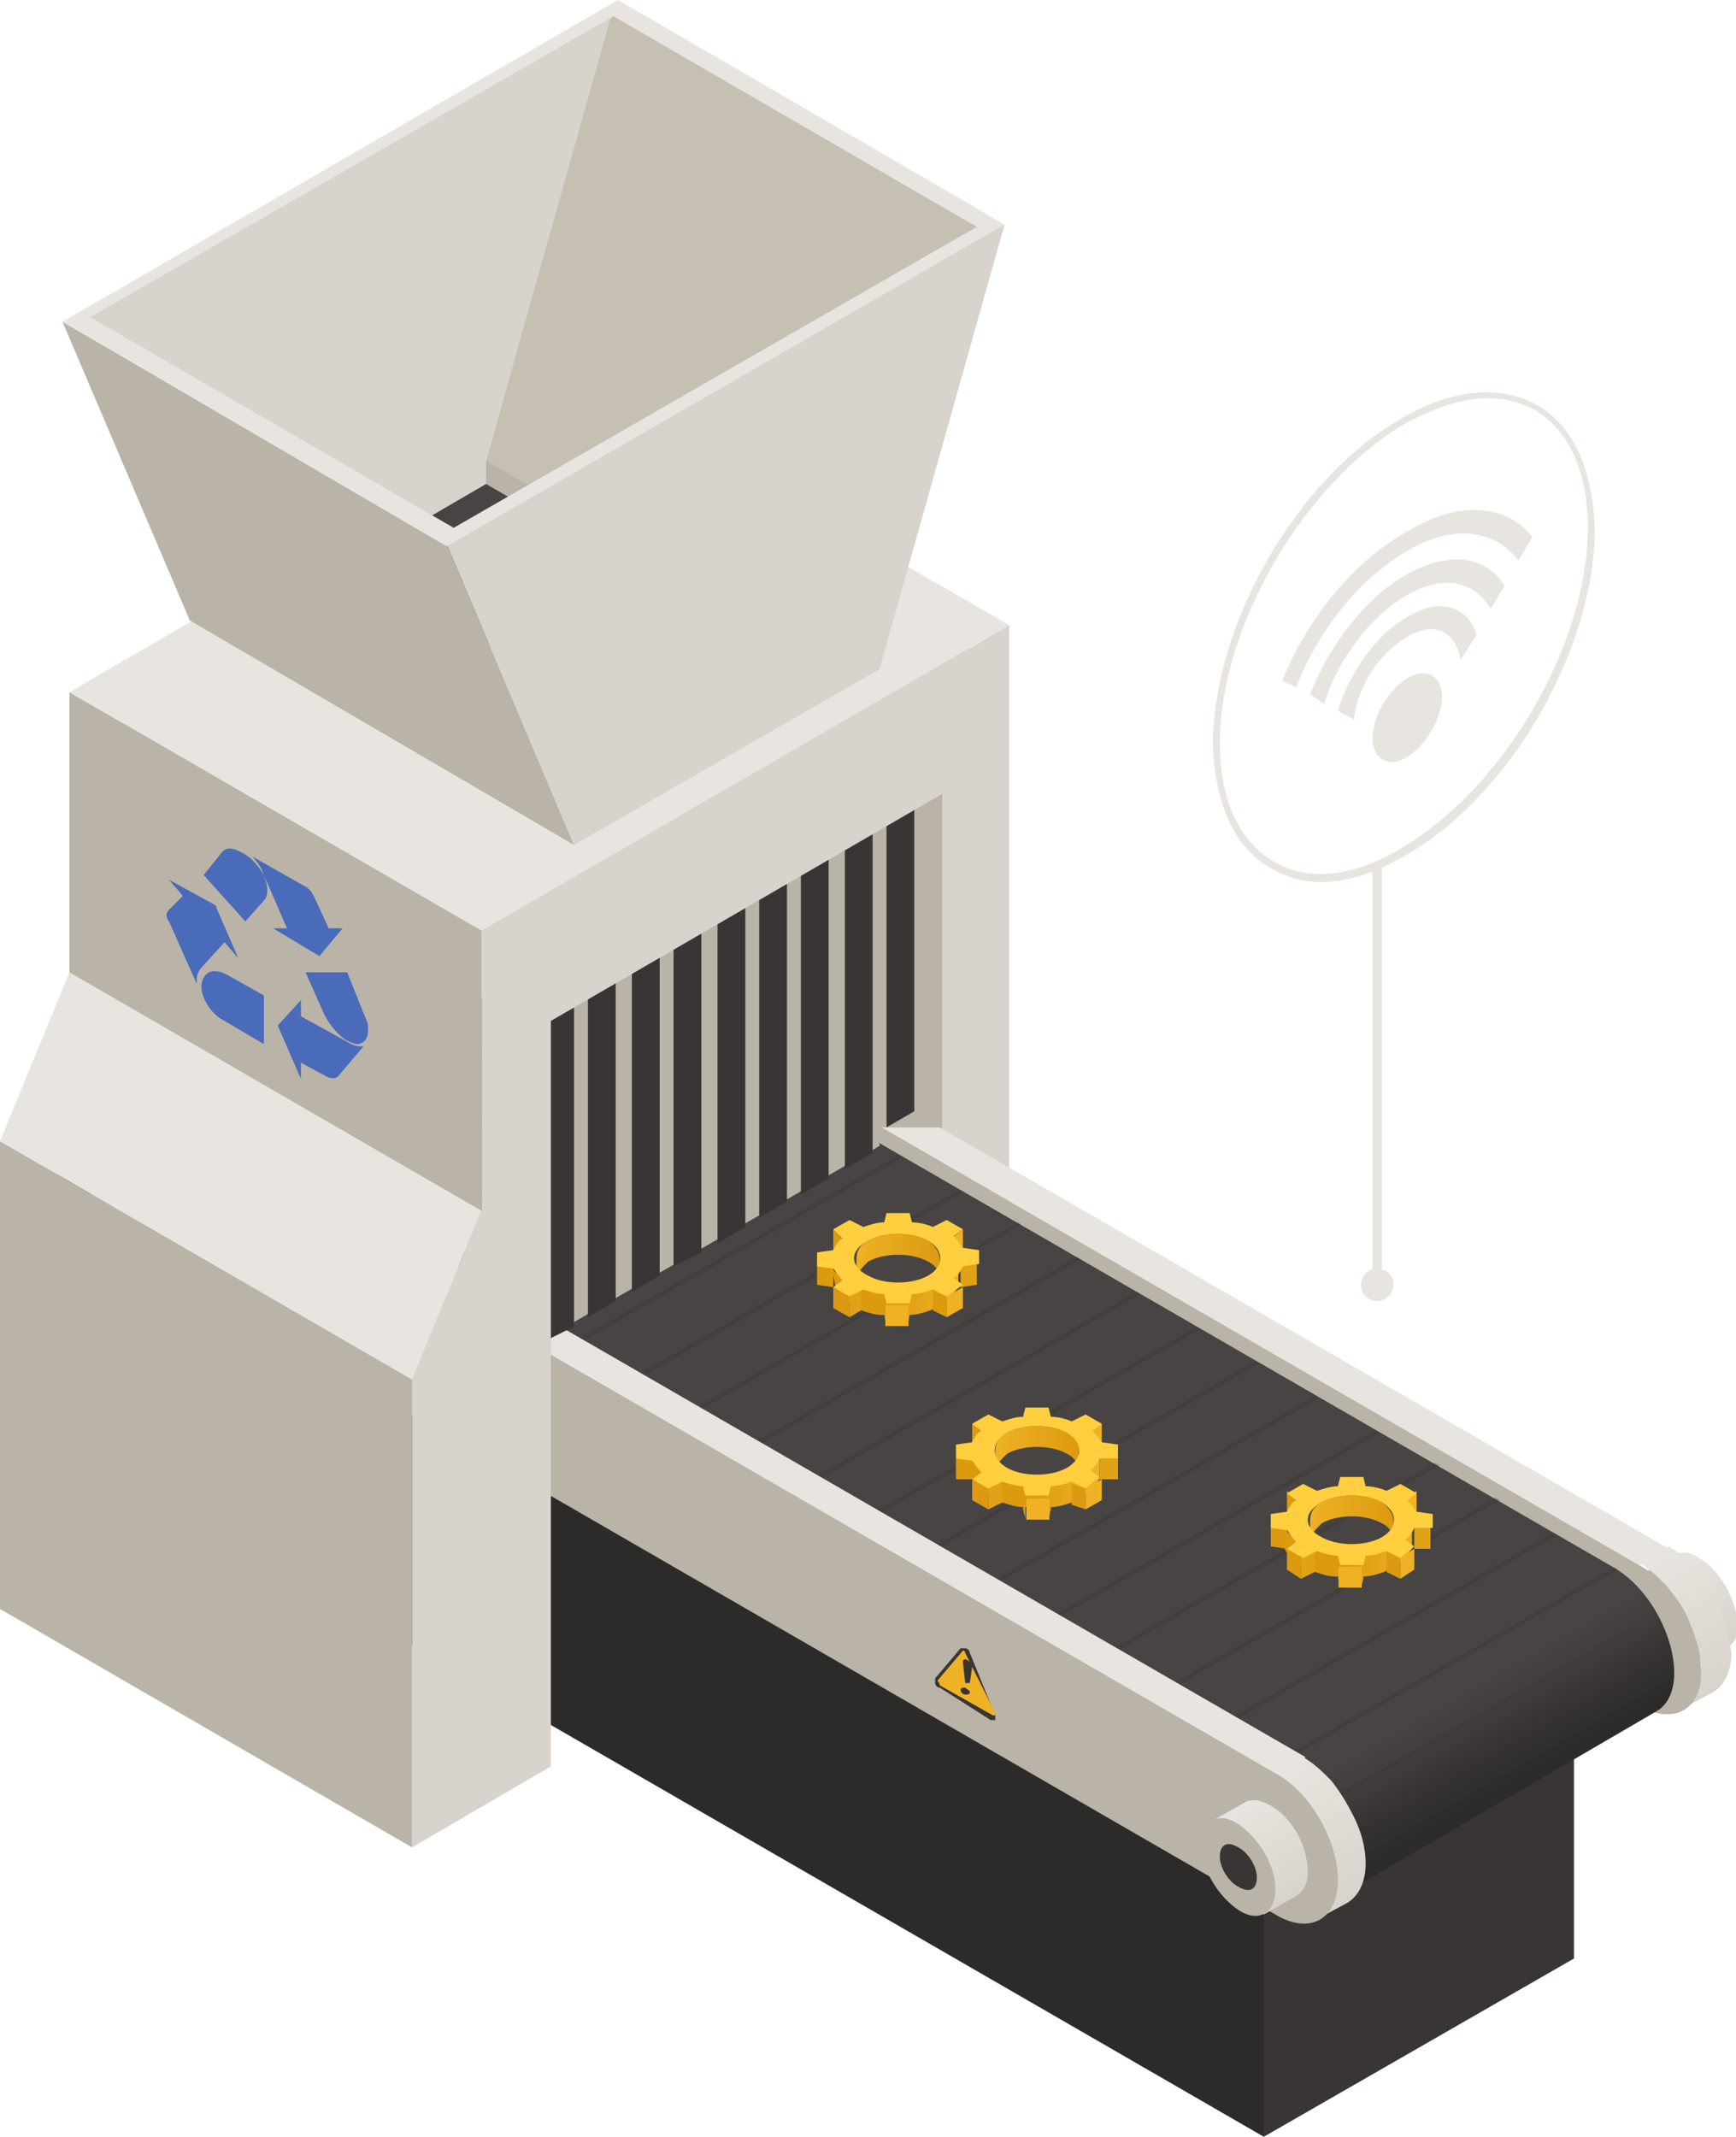 <svg version="1.1" xmlns="http://www.w3.org/2000/svg" xmlns:xlink="http://www.w3.org/1999/xlink" x="0px" y="0px"
	 viewBox="0 0 75 92.3" style="enable-background:new 0 0 75 92.3;" xml:space="preserve">
<style type="text/css">
	.st0_5{fill:#D8D3CC;}
	.st1_5{fill:#B9B4A7;}
	.st2_5{fill:url(#SVGID_1_5_);}
	.st3_5{fill:#383534;}
	.st4_5{fill:url(#SVGID_2_5_);}
	.st5_5{enable-background:new    ;}
	.st6_5{fill:#E8E4DF;}
	.st7_5{fill:url(#SVGID_3_5_);}
	.st8_5{fill:#2D2B2A;}
	.st9_5{fill:url(#SVGID_4_5_);}
	.st10_5{fill:#1F1C1C;}
	.st11_5{opacity:0.3;fill:#383534;}
	.st12_5{fill:url(#SVGID_5_5_);}
	.st13_5{fill:url(#SVGID_6_5_);}
	.st14_5{fill:url(#SVGID_7_5_);}
	.st15_5{fill:url(#SVGID_8_5_);}
	.st16_5{fill:#DC9A11;}
	.st17_5{fill:#EFB224;}
	.st18_5{fill:url(#SVGID_9_5_);}
	.st19_5{fill:#E2A217;}
	.st20_5{fill:#FFCF40;}
	.st21_5{fill:url(#SVGID_10_5_);}
	.st22_5{fill:url(#SVGID_11_5_);}
	.st23_5{fill:url(#SVGID_12_5_);}
	.st24_5{fill:url(#SVGID_13_5_);}
	.st25_5{fill:url(#SVGID_14_5_);}
	.st26_5{fill:url(#SVGID_15_5_);}
	.st27_5{fill:#4A6ABA;}
	.st28_5{fill:#474443;}
	.st29_5{fill:#C6C0B2;}
</style>
<g id="_x31_5_1_">
	<g id="_x31_5">
		<g>
			<polygon class="st0_5" points="40.7,28.7 43.6,27 43.6,64.9 40.7,66.6 			"/>
			<polygon class="st1_5" points="40.7,28.7 40.7,66.6 22.8,56.3 22.8,18.4 			"/>
		</g>
		<g>
			<g id="Axonometric_Cylinder_68_">
				<linearGradient id="SVGID_1_5_" gradientUnits="userSpaceOnUse" x1="21.909" y1="38.242" x2="24.205" y2="42.219">
					<stop  offset="0" style="stop-color:#E8E4DF"/>
					<stop  offset="1" style="stop-color:#D8D3CC"/>
				</linearGradient>
				<path class="st2_5" d="M23.2,38.3C22.7,38,22.3,38,22,38.2L20.6,39l2.3,4l1.4-0.8c0.3-0.2,0.5-0.5,0.5-1
					C24.8,40.1,24.1,38.8,23.2,38.3z"/>
				<path id="Cylinder_face_16_" class="st1_5" d="M23.4,41.9c0,1-0.7,1.5-1.6,0.9s-1.6-1.8-1.6-2.8c0-1,0.7-1.5,1.6-0.9
					C22.7,39.6,23.4,40.9,23.4,41.9z"/>
				<path id="Cylinder_face_15_" class="st3_5" d="M22.5,41.4c0,0.5-0.3,0.7-0.8,0.4C21.4,41.6,21,41,21,40.5c0-0.5,0.3-0.7,0.8-0.4
					C22.2,40.3,22.5,40.9,22.5,41.4z"/>
			</g>
			<g id="Axonometric_Cylinder_67_">
				<linearGradient id="SVGID_2_5_" gradientUnits="userSpaceOnUse" x1="72.137" y1="67.241" x2="74.432" y2="71.217">
					<stop  offset="0" style="stop-color:#E8E4DF"/>
					<stop  offset="1" style="stop-color:#D8D3CC"/>
				</linearGradient>
				<path class="st4_5" d="M73.4,67.3C73,67,72.6,67,72.3,67.2L70.9,68l2.3,4l1.4-0.8c0.3-0.2,0.5-0.5,0.5-1
					C75,69.1,74.3,67.8,73.4,67.3z"/>
				<path id="Cylinder_face_14_" class="st1_5" d="M73.6,70.9c0,1-0.7,1.5-1.6,0.9c-0.9-0.5-1.6-1.8-1.6-2.8c0-1,0.7-1.5,1.6-0.9
					S73.6,69.9,73.6,70.9z"/>
				<path id="Cylinder_face_13_" class="st3_5" d="M72.8,70.4c0,0.5-0.3,0.7-0.8,0.4c-0.4-0.2-0.8-0.8-0.8-1.3c0-0.5,0.3-0.7,0.8-0.4
					C72.4,69.3,72.8,69.9,72.8,70.4z"/>
			</g>
			<g class="st5_5">
				<path class="st6_5" d="M21.9,37.9c-0.7-0.4-1.4-0.5-1.9-0.2l-1.3,0.7c0.5-0.3,1.2-0.2,1.9,0.2l50.2,29l0.8-0.2l0.5-0.5L21.9,37.9z
					"/>
				<linearGradient id="SVGID_3_5_" gradientUnits="userSpaceOnUse" x1="71.042" y1="67.404" x2="74.244" y2="72.95">
					<stop  offset="0" style="stop-color:#E8E4DF"/>
					<stop  offset="1" style="stop-color:#D8D3CC"/>
				</linearGradient>
				<path class="st7_5" d="M74.3,69.4c-0.3-0.6-0.6-1.1-1-1.6c-0.4-0.4-0.7-0.7-1.2-1l-1.3,0.7c0.4,0.2,0.8,0.6,1.2,1
					c0.4,0.5,0.8,1,1,1.6c0.3,0.7,0.5,1.4,0.5,2c0,0.8-0.3,1.4-0.8,1.7l1.3-0.7c0.5-0.3,0.8-0.9,0.8-1.7
					C74.7,70.8,74.6,70.1,74.3,69.4z"/>
				<path class="st1_5" d="M70.8,67.6l-50.2-29c-1.5-0.8-2.7-0.2-2.7,1.5c0,1.7,1.2,3.7,2.7,4.6l50.2,29c1.5,0.8,2.7,0.2,2.7-1.5
					C73.4,70.5,72.3,68.4,70.8,67.6z"/>
			</g>
			<g>
				<polygon class="st3_5" points="54.6,78.2 68,70.4 68,84.6 54.6,92.3 				"/>
				<polygon class="st8_5" points="54.6,78.2 54.6,92.3 7.5,65.1 7.5,51 				"/>
			</g>
			<g class="st5_5">
				<path class="st1_5" d="M55.8,76.4L7,48.3C5.9,47.6,5,48.1,5,49.4c0,1.3,0.9,2.9,2,3.5l48.8,28.2c1.1,0.7,2.1,0.1,2.1-1.2
					C57.9,78.7,57,77.1,55.8,76.4z"/>
				<linearGradient id="SVGID_4_5_" gradientUnits="userSpaceOnUse" x1="44.329" y1="68.857" x2="53.194" y2="84.21">
					<stop  offset="0.734" style="stop-color:#474443"/>
					<stop  offset="0.821" style="stop-color:#403D3C"/>
					<stop  offset="0.878" style="stop-color:#383534"/>
					<stop  offset="0.985" style="stop-color:#2D2B2A"/>
				</linearGradient>
				<path class="st9_5" d="M69.7,67.7L20.9,39.5c-0.6-0.3-1.3-0.5-1.9-0.2L5.2,47.4c0.6-0.3,1.3-0.1,1.9,0.2l48.8,28.2
					c2.2,1.3,3.5,5.2,1.8,6.2l13.9-8.1C73.2,72.9,72,69,69.7,67.7z"/>
				<path class="st10_5" d="M55.8,75.8L7,47.6c-1.4-0.8-2.6-0.2-2.6,1.5c0,1.7,1.2,3.7,2.6,4.5l48.8,28.2c1.4,0.8,2.6,0.2,2.6-1.5
					C58.4,78.6,57.3,76.6,55.8,75.8z M55.8,81.1L7,53c-1.1-0.7-2-2.2-2-3.5c0-1.3,0.9-1.8,2.1-1.2l48.8,28.2c1.1,0.7,2,2.2,2,3.5
					C57.9,81.2,57,81.8,55.8,81.1z"/>
				<path class="st11_5" d="M17.3,53.6l-0.2-0.1l13.9-8l0.2,0.1L17.3,53.6z M41.6,51.5l-0.2-0.1l-13.9,8l0.2,0.1L41.6,51.5z M33.8,47
					l-0.2-0.1l-13.9,8l0.2,0.1L33.8,47z M39,50l-0.2-0.1l-13.9,8l0.2,0.1L39,50z M36.4,48.5l-0.2-0.1l-13.9,8l0.2,0.1L36.4,48.5z
					 M71.6,69.7C71.6,69.7,71.6,69.7,71.6,69.7l-14,7.9c0,0,0,0.1,0.1,0.1C57.7,77.8,71.6,69.8,71.6,69.7
					C71.6,69.8,71.6,69.7,71.6,69.7z M69.7,67.7l-13.9,8c0.1,0,0.1,0.1,0.2,0.1l13.9-8C69.8,67.8,69.8,67.7,69.7,67.7z M7,47.6
					l13.9-8c-0.1,0-0.1-0.1-0.2-0.1l-13.9,8C6.9,47.5,7,47.6,7,47.6z M26.1,42.5l-0.2-0.1l-13.9,8l0.2,0.1L26.1,42.5z M9.4,49
					l0.2,0.1l13.9-8L23.4,41L9.4,49z M28.7,44l-0.2-0.1l-13.9,8l0.2,0.1L28.7,44z M54.4,58.9l-0.2-0.1l-13.9,8l0.2,0.1L54.4,58.9z
					 M44.1,52.9L44,52.8l-13.9,8l0.2,0.1L44.1,52.9z M59.6,61.9l-0.2-0.1l-13.9,8l0.2,0.1L59.6,61.9z M62.2,63.3L62,63.2l-13.9,8
					l0.2,0.1L62.2,63.3z M72.3,72.2c0,0-13.7,7.9-13.7,7.9l0.2,0.1l13.5-7.8C72.3,72.3,72.3,72.3,72.3,72.2z M67.3,66.3l-0.2-0.1
					l-13.9,8l0.2,0.1L67.3,66.3z M64.8,64.8l-0.2-0.1l-13.9,8l0.2,0.1L64.8,64.8z M49.3,55.9l-0.2-0.1l-13.9,8l0.2,0.1L49.3,55.9z
					 M46.7,54.4l-0.2-0.1l-13.9,8l0.2,0.1L46.7,54.4z M57,60.4l-0.2-0.1l-13.9,8l0.2,0.1L57,60.4z M51.9,57.4l-0.2-0.1l-13.9,8
					l0.2,0.1L51.9,57.4z"/>
			</g>
			<g class="st5_5">
				<path class="st6_5" d="M6.2,46.9c-0.7-0.4-1.4-0.5-1.9-0.2L3,47.5c0.5-0.3,1.2-0.2,1.9,0.2l50.2,29l0.8-0.3l0.5-0.5L6.2,46.9z"/>
				<linearGradient id="SVGID_5_5_" gradientUnits="userSpaceOnUse" x1="55.324" y1="76.479" x2="58.526" y2="82.025">
					<stop  offset="0" style="stop-color:#E8E4DF"/>
					<stop  offset="1" style="stop-color:#D8D3CC"/>
				</linearGradient>
				<path class="st12_5" d="M58.5,78.5c-0.3-0.6-0.6-1.1-1-1.6c-0.4-0.4-0.7-0.7-1.2-1l-1.3,0.7c0.4,0.2,0.8,0.6,1.2,1
					c0.4,0.5,0.8,1,1,1.6c0.3,0.7,0.5,1.4,0.5,2c0,0.8-0.3,1.4-0.8,1.7l1.3-0.7c0.5-0.3,0.8-0.9,0.8-1.7
					C59,79.8,58.8,79.1,58.5,78.5z"/>
				<path class="st1_5" d="M55.1,76.6c1.5,0.8,2.7,2.9,2.7,4.6c0,1.7-1.2,2.4-2.7,1.5l-50.2-29c-1.5-0.8-2.7-2.9-2.7-4.6
					c0-1.7,1.2-2.4,2.7-1.5L55.1,76.6z"/>
			</g>
			<g id="Axonometric_Cylinder_66_">
				<linearGradient id="SVGID_6_5_" gradientUnits="userSpaceOnUse" x1="53.617" y1="77.934" x2="55.913" y2="81.91">
					<stop  offset="0" style="stop-color:#E8E4DF"/>
					<stop  offset="1" style="stop-color:#D8D3CC"/>
				</linearGradient>
				<path class="st13_5" d="M54.9,78c-0.5-0.3-0.9-0.3-1.2-0.1l-1.4,0.8l2.3,4l1.4-0.8c0.3-0.2,0.5-0.5,0.5-1
					C56.5,79.7,55.8,78.5,54.9,78z"/>
				<path id="Cylinder_face_12_" class="st1_5" d="M55.1,81.6c0,1-0.7,1.5-1.6,0.9s-1.6-1.8-1.6-2.8c0-1,0.7-1.5,1.6-0.9
					S55.1,80.6,55.1,81.6z"/>
				<path id="Cylinder_face_11_" class="st3_5" d="M54.3,81.1c0,0.5-0.3,0.7-0.8,0.4c-0.4-0.2-0.8-0.8-0.8-1.3c0-0.5,0.3-0.7,0.8-0.4
					C53.9,80,54.3,80.6,54.3,81.1z"/>
			</g>
			<g id="Axonometric_Cylinder_57_">
				<linearGradient id="SVGID_7_5_" gradientUnits="userSpaceOnUse" x1="3.39" y1="48.935" x2="5.685" y2="52.911">
					<stop  offset="0" style="stop-color:#E8E4DF"/>
					<stop  offset="1" style="stop-color:#D8D3CC"/>
				</linearGradient>
				<path class="st14_5" d="M4.7,49c-0.5-0.3-0.9-0.3-1.2-0.1l-1.4,0.8l2.3,4l1.4-0.8c0.3-0.2,0.5-0.5,0.5-1C6.3,50.7,5.6,49.5,4.7,49
					z"/>
				<path id="Cylinder_face_10_" class="st1_5" d="M4.9,52.6c0,1-0.7,1.5-1.6,0.9c-0.9-0.5-1.6-1.8-1.6-2.8c0-1,0.7-1.5,1.6-0.9
					S4.9,51.6,4.9,52.6z"/>
				<path id="Cylinder_face_9_" class="st3_5" d="M4,52.1c0,0.5-0.3,0.7-0.8,0.4s-0.8-0.8-0.8-1.3c0-0.5,0.3-0.7,0.8-0.4
					C3.7,51,4,51.6,4,52.1z"/>
			</g>
		</g>
		<g>
			<linearGradient id="SVGID_8_5_" gradientUnits="userSpaceOnUse" x1="23.732" y1="52.928" x2="27.98" y2="52.928">
				<stop  offset="0.296" style="stop-color:#DC9A11"/>
				<stop  offset="1" style="stop-color:#EFB224"/>
			</linearGradient>
			<path class="st15_5" d="M23.8,53.8c0.3,0.1,0.6,0.2,0.9,0.2l1.2,0c0.3,0,0.6-0.1,0.9-0.2l0.8-0.5c0.2-0.2,0.3-0.4,0.4-0.5l0-0.9
				c-1,1.1-5.1,1-5.5,0l-0.1,0.4l0.1,0.5c0.1,0.2,0.2,0.4,0.4,0.5L23.8,53.8z"/>
			<polygon class="st16_5" points="22.6,50.3 22.5,51.2 23,51.5 23,50.6 			"/>
			<polygon class="st17_5" points="27.7,50.6 27.7,51.6 28.1,51.2 28.1,50.3 			"/>
			<linearGradient id="SVGID_9_5_" gradientUnits="userSpaceOnUse" x1="23.485" y1="51.437" x2="27.192" y2="51.437">
				<stop  offset="0" style="stop-color:#EFB224"/>
				<stop  offset="1" style="stop-color:#DC9A11"/>
			</linearGradient>
			<path class="st18_5" d="M26.6,50.8c-0.7-0.4-1.9-0.4-2.6,0c-0.4,0.2-0.5,0.5-0.5,0.8l0,0.9c0-0.3,0.2-0.5,0.5-0.8
				c0.7-0.4,1.9-0.4,2.6,0c0.4,0.2,0.5,0.5,0.5,0.8l0-0.9C27.2,51.2,27,51,26.6,50.8z"/>
			<polygon class="st16_5" points="21.9,51.8 21.9,52.7 22.6,52.8 22.6,51.8 			"/>
			<polygon class="st19_5" points="28.1,51.9 28.1,52.8 28.8,52.7 28.8,51.8 			"/>
			<polygon class="st16_5" points="22.5,52.7 22.5,53.6 23.2,54 23.2,53.1 			"/>
			<polygon class="st19_5" points="23.2,53.1 23.2,54 23.8,53.8 23.8,52.9 			"/>
			<polygon class="st16_5" points="26.8,52.9 26.8,53.8 27.4,54.1 27.5,53.1 			"/>
			<polygon class="st17_5" points="27.5,53.1 27.4,54.1 28.1,53.7 28.1,52.8 			"/>
			<polygon class="st19_5" points="25.8,53.5 25.8,54.4 25.9,54 25.9,53.1 			"/>
			<polygon class="st16_5" points="24.7,53.1 24.7,54 24.9,54.4 24.9,53.5 			"/>
			<g>
				<path class="st20_5" d="M27.5,53.1l-0.6-0.3c-0.3,0.1-0.6,0.2-0.9,0.2l-0.1,0.4l-1,0l-0.1-0.4c-0.3,0-0.6-0.1-0.9-0.2l-0.6,0.3
					l-0.7-0.4l0.4-0.3c-0.2-0.2-0.3-0.4-0.4-0.5l-0.7-0.1l0-0.6l0.7-0.1c0.1-0.2,0.2-0.4,0.4-0.5l-0.4-0.3l0.7-0.4l0.6,0.3
					c0.3-0.1,0.6-0.2,0.9-0.2l0.1-0.4h1l0.1,0.4c0.3,0,0.7,0.1,0.9,0.2l0.6-0.3l0.7,0.4l-0.4,0.3c0.2,0.2,0.3,0.4,0.4,0.5l0.7,0.1
					l0,0.6l-0.7,0.1c-0.1,0.2-0.2,0.4-0.4,0.5l0.4,0.3L27.5,53.1z M24,52.3c0.7,0.4,1.9,0.4,2.6,0c0.7-0.4,0.7-1.1,0-1.5
					c-0.7-0.4-1.9-0.4-2.6,0C23.3,51.2,23.3,51.9,24,52.3L24,52.3z"/>
			</g>
			<g>
				
					<rect x="24.9" y="53.5" transform="matrix(2.862479e-03 -1 1 2.862479e-03 -28.721 79.16)" class="st17_5" width="0.9" height="1"/>
			</g>
		</g>
		<path class="st1_5" d="M40.7,48.7l0-20L22.8,18.4l0.8,39.4l14.4-8.3v-0.8H40.7C40.7,48.7,40.7,48.7,40.7,48.7z"/>
		<g>
			<polygon class="st3_5" points="38.3,32.9 38.3,48.7 39.5,48 39.5,32.2 			"/>
			<polygon class="st3_5" points="36.5,33.9 36.5,50.5 37.7,49.8 37.7,33.2 			"/>
			<polygon class="st3_5" points="34.6,35 34.6,51.6 35.8,50.9 35.8,34.3 			"/>
			<polygon class="st3_5" points="32.8,36 32.8,52.6 34,51.9 34,35.4 			"/>
			<polygon class="st3_5" points="31,37.1 31,53.7 32.2,53 32.2,36.4 			"/>
			<polygon class="st3_5" points="29.1,38.2 29.1,54.7 30.3,54.1 30.3,37.5 			"/>
			<polygon class="st3_5" points="27.3,39.2 27.3,55.8 28.5,55.1 28.5,38.5 			"/>
			<polygon class="st3_5" points="25.4,40.3 25.4,56.9 26.6,56.2 26.6,39.6 			"/>
			<polygon class="st3_5" points="23.6,41.4 23.6,57.9 24.8,57.3 24.8,40.7 			"/>
		</g>
		<polygon class="st1_5" points="23.2,38.9 23.2,44.5 5.3,34.2 5.3,28.5 		"/>
		<g>
			<g>
				<polygon class="st1_5" points="20.8,40.2 20.8,54.5 3,44.2 3,29.9 				"/>
			</g>
			<g>
				<polygon class="st0_5" points="41.9,28 31.4,30 20.8,40.2 20.8,52.3 17.8,59.6 17.8,79.8 23.8,76.3 23.8,44.1 41.9,33.6 				"/>
				<polygon class="st6_5" points="3,42 0,49.3 17.8,59.6 20.8,52.3 				"/>
				<polygon class="st1_5" points="17.8,59.6 0,49.3 0,69.5 17.8,79.8 				"/>
			</g>
			<path class="st6_5" d="M25.7,16.7L3,29.9l17.8,10.3L43.6,27L25.7,16.7z"/>
		</g>
		<g>
			<path class="st3_5" d="M40.6,72.9c-0.1,0-0.2-0.1-0.2-0.2c0-0.1,0-0.2,0-0.2l1.1-1.3c0,0,0.1,0,0.2,0c0.1,0,0.2,0.1,0.2,0.2
				l1.1,2.7c0,0.1,0,0.2,0,0.2c0,0-0.1,0-0.2,0L40.6,72.9z"/>
			<path class="st17_5" d="M40.5,72.6l1.1-1.3c0,0,0.1,0,0.1,0.1L43,74c0,0.1,0,0.1-0.1,0.1l-2.3-1.3C40.6,72.7,40.5,72.6,40.5,72.6z"
				/>
			<path class="st3_5" d="M41.7,72.7C41.6,72.7,41.6,72.7,41.7,72.7l-0.1-0.9c0-0.3,0.4,0,0.4,0.2l-0.1,0.7c0,0,0,0-0.1,0L41.7,72.7z
				 M41.7,72.9c-0.1,0-0.2,0-0.2,0.1c0,0.1,0.1,0.2,0.2,0.2c0.1,0,0.2,0,0.2-0.1S41.8,73,41.7,72.9z"/>
		</g>
		<g>
			<linearGradient id="SVGID_10_5_" gradientUnits="userSpaceOnUse" x1="56.754" y1="67.071" x2="61.002" y2="67.071">
				<stop  offset="0.296" style="stop-color:#DC9A11"/>
				<stop  offset="1" style="stop-color:#EFB224"/>
			</linearGradient>
			<path class="st21_5" d="M56.8,67.9c0.3,0.1,0.6,0.2,0.9,0.2l1.2,0c0.3,0,0.6-0.1,0.9-0.2l0.8-0.5c0.2-0.2,0.3-0.4,0.4-0.5l0-0.9
				c-1,1.1-5.1,1-5.5,0l-0.1,0.4l0.1,0.5c0.1,0.2,0.2,0.4,0.4,0.5L56.8,67.9z"/>
			<polygon class="st16_5" points="55.6,64.4 55.6,65.3 56,65.7 56,64.8 			"/>
			<polygon class="st17_5" points="60.7,64.8 60.7,65.7 61.2,65.4 61.2,64.4 			"/>
			<linearGradient id="SVGID_11_5_" gradientUnits="userSpaceOnUse" x1="56.507" y1="65.579" x2="60.213" y2="65.579">
				<stop  offset="0" style="stop-color:#EFB224"/>
				<stop  offset="1" style="stop-color:#DC9A11"/>
			</linearGradient>
			<path class="st22_5" d="M59.7,64.9c-0.7-0.4-1.9-0.4-2.6,0c-0.4,0.2-0.5,0.5-0.5,0.8l0,0.9c0-0.3,0.2-0.5,0.5-0.8
				c0.7-0.4,1.9-0.4,2.6,0c0.4,0.2,0.5,0.5,0.5,0.8l0-0.9C60.2,65.4,60,65.1,59.7,64.9z"/>
			<polygon class="st16_5" points="54.9,65.9 54.9,66.8 55.6,66.9 55.6,66 			"/>
			<polygon class="st19_5" points="61.1,66 61.1,66.9 61.8,66.9 61.8,65.9 			"/>
			<polygon class="st16_5" points="55.6,66.9 55.6,67.8 56.2,68.2 56.2,67.3 			"/>
			<polygon class="st19_5" points="56.2,67.3 56.2,68.2 56.8,67.9 56.8,67 			"/>
			<polygon class="st16_5" points="59.9,67 59.9,67.9 60.5,68.2 60.5,67.3 			"/>
			<polygon class="st17_5" points="60.5,67.3 60.5,68.2 61.1,67.8 61.1,66.9 			"/>
			<polygon class="st19_5" points="58.8,67.7 58.8,68.6 58.9,68.2 58.9,67.2 			"/>
			<polygon class="st16_5" points="57.8,67.2 57.8,68.1 57.9,68.6 57.9,67.7 			"/>
			<g>
				<path class="st20_5" d="M60.5,67.3L59.9,67c-0.3,0.1-0.6,0.2-0.9,0.2l-0.1,0.4l-1,0l-0.1-0.4c-0.3,0-0.6-0.1-0.9-0.2l-0.6,0.3
					l-0.7-0.4l0.4-0.3c-0.2-0.2-0.3-0.4-0.4-0.5l-0.7-0.1l0-0.6l0.7-0.1c0.1-0.2,0.2-0.4,0.4-0.5l-0.4-0.3l0.7-0.4l0.6,0.3
					c0.3-0.1,0.6-0.2,0.9-0.2l0.1-0.4l1,0l0.1,0.4c0.3,0,0.7,0.1,0.9,0.2l0.6-0.3l0.7,0.4l-0.4,0.3c0.2,0.2,0.3,0.4,0.4,0.5l0.7,0.1
					l0,0.6L61.1,66c-0.1,0.2-0.2,0.4-0.4,0.5l0.4,0.3L60.5,67.3z M57.1,66.4c0.7,0.4,1.9,0.4,2.6,0c0.7-0.4,0.7-1.1,0-1.5
					c-0.7-0.4-1.9-0.4-2.6,0C56.3,65.3,56.3,66,57.1,66.4L57.1,66.4z"/>
			</g>
			<g>
				
					<rect x="57.9" y="67.6" transform="matrix(2.862163e-03 -1 1 2.862163e-03 -9.937 126.283)" class="st17_5" width="0.9" height="1"/>
			</g>
		</g>
		<g>
			<linearGradient id="SVGID_12_5_" gradientUnits="userSpaceOnUse" x1="43.191" y1="64.098" x2="47.44" y2="64.098">
				<stop  offset="0.296" style="stop-color:#DC9A11"/>
				<stop  offset="1" style="stop-color:#EFB224"/>
			</linearGradient>
			<path class="st23_5" d="M43.3,64.9c0.3,0.1,0.6,0.2,0.9,0.2l1.2,0c0.3,0,0.6-0.1,0.9-0.2l0.8-0.5c0.2-0.2,0.3-0.4,0.4-0.5l0-0.9
				c-1,1.1-5.1,1-5.5,0L42,63.4l0.1,0.5c0.1,0.2,0.2,0.4,0.4,0.5L43.3,64.9z"/>
			<polygon class="st16_5" points="42,61.5 42,62.4 42.5,62.7 42.5,61.8 			"/>
			<polygon class="st17_5" points="47.1,61.8 47.1,62.7 47.6,62.4 47.6,61.5 			"/>
			<linearGradient id="SVGID_13_5_" gradientUnits="userSpaceOnUse" x1="42.945" y1="62.607" x2="46.651" y2="62.607">
				<stop  offset="0" style="stop-color:#EFB224"/>
				<stop  offset="1" style="stop-color:#DC9A11"/>
			</linearGradient>
			<path class="st24_5" d="M46.1,61.9c-0.7-0.4-1.9-0.4-2.6,0c-0.4,0.2-0.5,0.5-0.5,0.8l0,0.9c0-0.3,0.2-0.5,0.5-0.8
				c0.7-0.4,1.9-0.4,2.6,0c0.4,0.2,0.5,0.5,0.5,0.8l0-0.9C46.7,62.4,46.5,62.1,46.1,61.9z"/>
			<polygon class="st16_5" points="41.3,63 41.3,63.9 42.1,63.9 42.1,63 			"/>
			<polygon class="st19_5" points="47.5,63 47.5,63.9 48.3,63.9 48.3,63 			"/>
			<polygon class="st16_5" points="42,63.9 42,64.8 42.7,65.2 42.7,64.3 			"/>
			<polygon class="st19_5" points="42.7,64.3 42.7,65.2 43.3,64.9 43.3,64 			"/>
			<polygon class="st16_5" points="46.3,64.1 46.3,65 46.9,65.2 46.9,64.3 			"/>
			<polygon class="st17_5" points="46.9,64.3 46.9,65.2 47.6,64.8 47.6,63.9 			"/>
			<polygon class="st19_5" points="45.3,64.7 45.3,65.6 45.4,65.2 45.4,64.3 			"/>
			<polygon class="st16_5" points="44.2,64.3 44.2,65.2 44.3,65.6 44.3,64.7 			"/>
			<g>
				<path class="st20_5" d="M46.9,64.3l-0.6-0.3c-0.3,0.1-0.6,0.2-0.9,0.2l-0.1,0.4l-1,0l-0.1-0.4c-0.3,0-0.6-0.1-0.9-0.2l-0.6,0.3
					L42,63.9l0.4-0.3c-0.2-0.2-0.3-0.4-0.4-0.5L41.3,63l0-0.6l0.7-0.1c0.1-0.2,0.2-0.4,0.4-0.5L42,61.5l0.7-0.4l0.6,0.3
					c0.3-0.1,0.6-0.2,0.9-0.2l0.1-0.4h1l0.1,0.4c0.3,0,0.7,0.1,0.9,0.2l0.6-0.3l0.7,0.4l-0.4,0.3c0.2,0.2,0.3,0.4,0.4,0.5l0.7,0.1
					l0,0.6L47.5,63c-0.1,0.2-0.2,0.4-0.4,0.5l0.4,0.3L46.9,64.3z M43.5,63.4c0.7,0.4,1.9,0.4,2.6,0c0.7-0.4,0.7-1.1,0-1.5
					c-0.7-0.4-1.9-0.4-2.6,0C42.8,62.3,42.8,63,43.5,63.4L43.5,63.4z"/>
			</g>
			<g>
				
					<rect x="44.3" y="64.7" transform="matrix(2.752081e-03 -1 1 2.752081e-03 -20.483 109.764)" class="st17_5" width="0.9" height="1"/>
			</g>
		</g>
		<g>
			<linearGradient id="SVGID_14_5_" gradientUnits="userSpaceOnUse" x1="37.165" y1="55.761" x2="41.414" y2="55.761">
				<stop  offset="0.296" style="stop-color:#DC9A11"/>
				<stop  offset="1" style="stop-color:#EFB224"/>
			</linearGradient>
			<path class="st25_5" d="M37.2,56.6c0.3,0.1,0.6,0.2,0.9,0.2l1.2,0c0.3,0,0.6-0.1,0.9-0.2l0.8-0.5c0.2-0.2,0.3-0.4,0.4-0.5l0-0.9
				c-1,1.1-5.1,1-5.5,0L36,55.1l0.1,0.5c0.1,0.2,0.2,0.4,0.4,0.5L37.2,56.6z"/>
			<polygon class="st16_5" points="36,53.1 36,54 36.4,54.4 36.4,53.5 			"/>
			<polygon class="st17_5" points="41.1,53.5 41.1,54.4 41.6,54 41.6,53.1 			"/>
			<linearGradient id="SVGID_15_5_" gradientUnits="userSpaceOnUse" x1="36.918" y1="54.27" x2="40.625" y2="54.27">
				<stop  offset="0" style="stop-color:#EFB224"/>
				<stop  offset="1" style="stop-color:#DC9A11"/>
			</linearGradient>
			<path class="st26_5" d="M40.1,53.6c-0.7-0.4-1.9-0.4-2.6,0c-0.4,0.2-0.5,0.5-0.5,0.8l0,0.9c0-0.3,0.2-0.5,0.5-0.8
				c0.7-0.4,1.9-0.4,2.6,0c0.4,0.2,0.5,0.5,0.5,0.8l0-0.9C40.6,54.1,40.4,53.8,40.1,53.6z"/>
			<polygon class="st16_5" points="35.3,54.6 35.3,55.5 36,55.6 36,54.7 			"/>
			<polygon class="st19_5" points="41.5,54.7 41.5,55.6 42.2,55.5 42.2,54.6 			"/>
			<polygon class="st16_5" points="36,55.6 36,56.5 36.7,56.9 36.7,56 			"/>
			<polygon class="st19_5" points="36.7,56 36.7,56.9 37.2,56.6 37.2,55.7 			"/>
			<polygon class="st16_5" points="40.3,55.7 40.3,56.6 40.9,56.9 40.9,56 			"/>
			<polygon class="st17_5" points="40.9,56 40.9,56.9 41.6,56.5 41.6,55.6 			"/>
			<polygon class="st19_5" points="39.2,56.4 39.2,57.3 39.3,56.8 39.3,55.9 			"/>
			<polygon class="st16_5" points="38.2,55.9 38.2,56.8 38.3,57.3 38.3,56.4 			"/>
			<g>
				<path class="st20_5" d="M40.9,56l-0.6-0.3c-0.3,0.1-0.6,0.2-0.9,0.2l-0.1,0.4l-1,0l-0.1-0.4c-0.3,0-0.6-0.1-0.9-0.2L36.7,56
					L36,55.6l0.4-0.3c-0.2-0.2-0.3-0.4-0.4-0.5l-0.7-0.1l0-0.6L36,54c0.1-0.2,0.2-0.4,0.4-0.5L36,53.1l0.7-0.4l0.6,0.3
					c0.3-0.1,0.6-0.2,0.9-0.2l0.1-0.4l1,0l0.1,0.4c0.3,0,0.7,0.1,0.9,0.2l0.6-0.3l0.7,0.4l-0.4,0.3c0.2,0.2,0.3,0.4,0.4,0.5l0.7,0.1
					l0,0.6l-0.7,0.1c-0.1,0.2-0.2,0.4-0.4,0.5l0.4,0.3L40.9,56z M37.5,55.1c0.7,0.4,1.9,0.4,2.6,0c0.7-0.4,0.7-1.1,0-1.5
					c-0.7-0.4-1.9-0.4-2.6,0C36.7,54,36.7,54.7,37.5,55.1L37.5,55.1z"/>
			</g>
			<g>
				
					<rect x="38.3" y="56.3" transform="matrix(2.867317e-03 -1 1 2.867317e-03 -18.16 95.418)" class="st17_5" width="0.9" height="1"/>
			</g>
		</g>
		<g>
			<g>
				<g>
					<g>
						<path class="st27_5" d="M13.2,38.3L10.9,37c0.2,0.2,0.4,0.5,0.5,0.8l1,2.3l-0.6,0l2,1.2l1-1.2l-0.6,0l-0.6-1.3
							C13.5,38.6,13.4,38.4,13.2,38.3L13.2,38.3z M10.4,36.8c-0.4-0.2-0.6-0.2-0.8,0l-0.8,1l1.8,2l0.8-0.9c0.2-0.2,0.2-0.6,0-1.1
							C11.1,37.3,10.8,37,10.4,36.8L10.4,36.8z M15,42l-1.8,0l0.8,1.8c0.2,0.4,0.5,0.8,0.9,1.1c0.2,0.1,0.4,0.2,0.5,0.2
							c0.3,0,0.5-0.2,0.5-0.6c0-0.2,0-0.3-0.1-0.5L15,42L15,42z M9.3,39.1l-2-1.1l0.6,0.7l-0.6,0.6c0,0-0.1,0.1-0.1,0.2
							s0,0.2,0.1,0.3l1.2,2.7c0-0.1,0-0.1,0-0.2c0-0.2,0.1-0.4,0.2-0.5l1-1.1l0.6,0.7L9.3,39.1L9.3,39.1z M13,43.2l-1,1.1l1,2.3
							v-0.7l1.1,0.6c0.2,0.1,0.4,0.1,0.5,0l1.1-1.3c-0.2,0-0.4,0-0.7-0.2l-2-1.1V43.2L13,43.2z M11.4,43l-1.6-0.9
							c-0.4-0.2-0.7-0.2-0.9,0c-0.1,0.1-0.2,0.3-0.2,0.5c0,0.5,0.4,1.2,1,1.5l1.7,1V43L11.4,43z"/>
					</g>
				</g>
			</g>
		</g>
		<polygon class="st28_5" points="15,24.4 21,20.9 27.6,24.7 21.6,28.2 		"/>
		<g>
			<g id="_x37__2_">
				<g>
					<polygon class="st0_5" points="21,20.9 11.8,26.2 11.8,25.1 21,19.8 					"/>
					<polygon class="st1_5" points="21,20.9 33.4,28 33.4,26.9 21,19.8 					"/>
				</g>
			</g>
			<g>
				<polygon class="st29_5" points="26.4,0.5 21,19.9 36,28.6 42.6,9.7 				"/>
				<g>
					<g class="st5_5">
						<polygon class="st1_5" points="19.3,23.5 2.7,13.9 8.2,26.8 24.8,36.5 						"/>
						<polygon class="st0_5" points="19.3,23.5 24.8,36.5 38,28.9 43.4,9.7 						"/>
					</g>
				</g>
				<g>
					<path class="st0_5" d="M3.3,13.9C3.3,14,3.4,14,3.3,13.9c0.2,0.1,13.4,8,13.6,8.3l4.1-2.3l5.4-19.2L3.3,13.9z"/>
				</g>
				<path class="st6_5" d="M26.7,0L2.7,13.9l16.6,9.7L43.4,9.7L26.7,0z M3.9,13.7l22.6-13l15.7,9.1l-22.6,13L3.9,13.7z"/>
			</g>
		</g>
	</g>
	<g>
		<g>
			<g>
				<g>
					<path class="st6_5" d="M57.1,38.1c-0.8,0-1.5-0.2-2.2-0.6c-1.6-0.9-2.4-2.8-2.5-5.3c0-5.2,3.6-11.5,8.1-14.1
						c2.2-1.3,4.3-1.5,5.9-0.6c1.6,0.9,2.4,2.8,2.5,5.3c0,5.2-3.6,11.5-8.1,14.1C59.5,37.7,58.2,38.1,57.1,38.1z M64.3,17.2
						c-1.1,0-2.3,0.4-3.6,1.1c-4.4,2.6-8,8.8-8,13.8c0,2.4,0.8,4.2,2.3,5.1c1.5,0.9,3.5,0.7,5.6-0.6c4.4-2.6,8-8.8,8-13.8
						c0-2.4-0.8-4.2-2.3-5.1C65.7,17.4,65.1,17.2,64.3,17.2z"/>
				</g>
			</g>
		</g>
		<path class="st6_5" d="M60.8,29.3c0.8-0.5,1.5-0.1,1.5,0.8c0,0.9-0.7,2.1-1.5,2.6c-0.8,0.5-1.5,0.1-1.5-0.8
			C59.3,30.9,60,29.8,60.8,29.3z M57.8,30.7l0.7,0.4c0.1-1.4,1.1-2.9,2.3-3.6c1.2-0.7,2.1-0.2,2.3,1l0.7-1.1
			c-0.4-1.2-1.6-1.6-2.9-0.8C59.4,27.4,58.3,29.1,57.8,30.7z M56.6,30l0.6,0.4c0.6-1.9,2-3.8,3.6-4.7c1.6-0.9,2.9-0.6,3.6,0.6l0.6-1
			c-0.8-1.3-2.4-1.5-4.2-0.5C59,25.8,57.4,27.9,56.6,30z M55.4,29.4l0.6,0.3c0.9-2.4,2.7-4.7,4.8-5.9c2-1.2,3.8-0.9,4.8,0.4l0.6-1
			c-1.1-1.4-3.1-1.6-5.3-0.3C58.5,24.2,56.5,26.7,55.4,29.4z"/>
		<g>
			<path class="st6_5" d="M59.5,55.5c-0.1,0-0.2-0.1-0.2-0.2V37.5c0-0.1,0.1-0.2,0.2-0.2s0.2,0.1,0.2,0.2v17.9
				C59.7,55.5,59.6,55.5,59.5,55.5z"/>
		</g>
		<circle class="st6_5" cx="59.5" cy="55.5" r="0.7"/>
	</g>
</g>
</svg>
